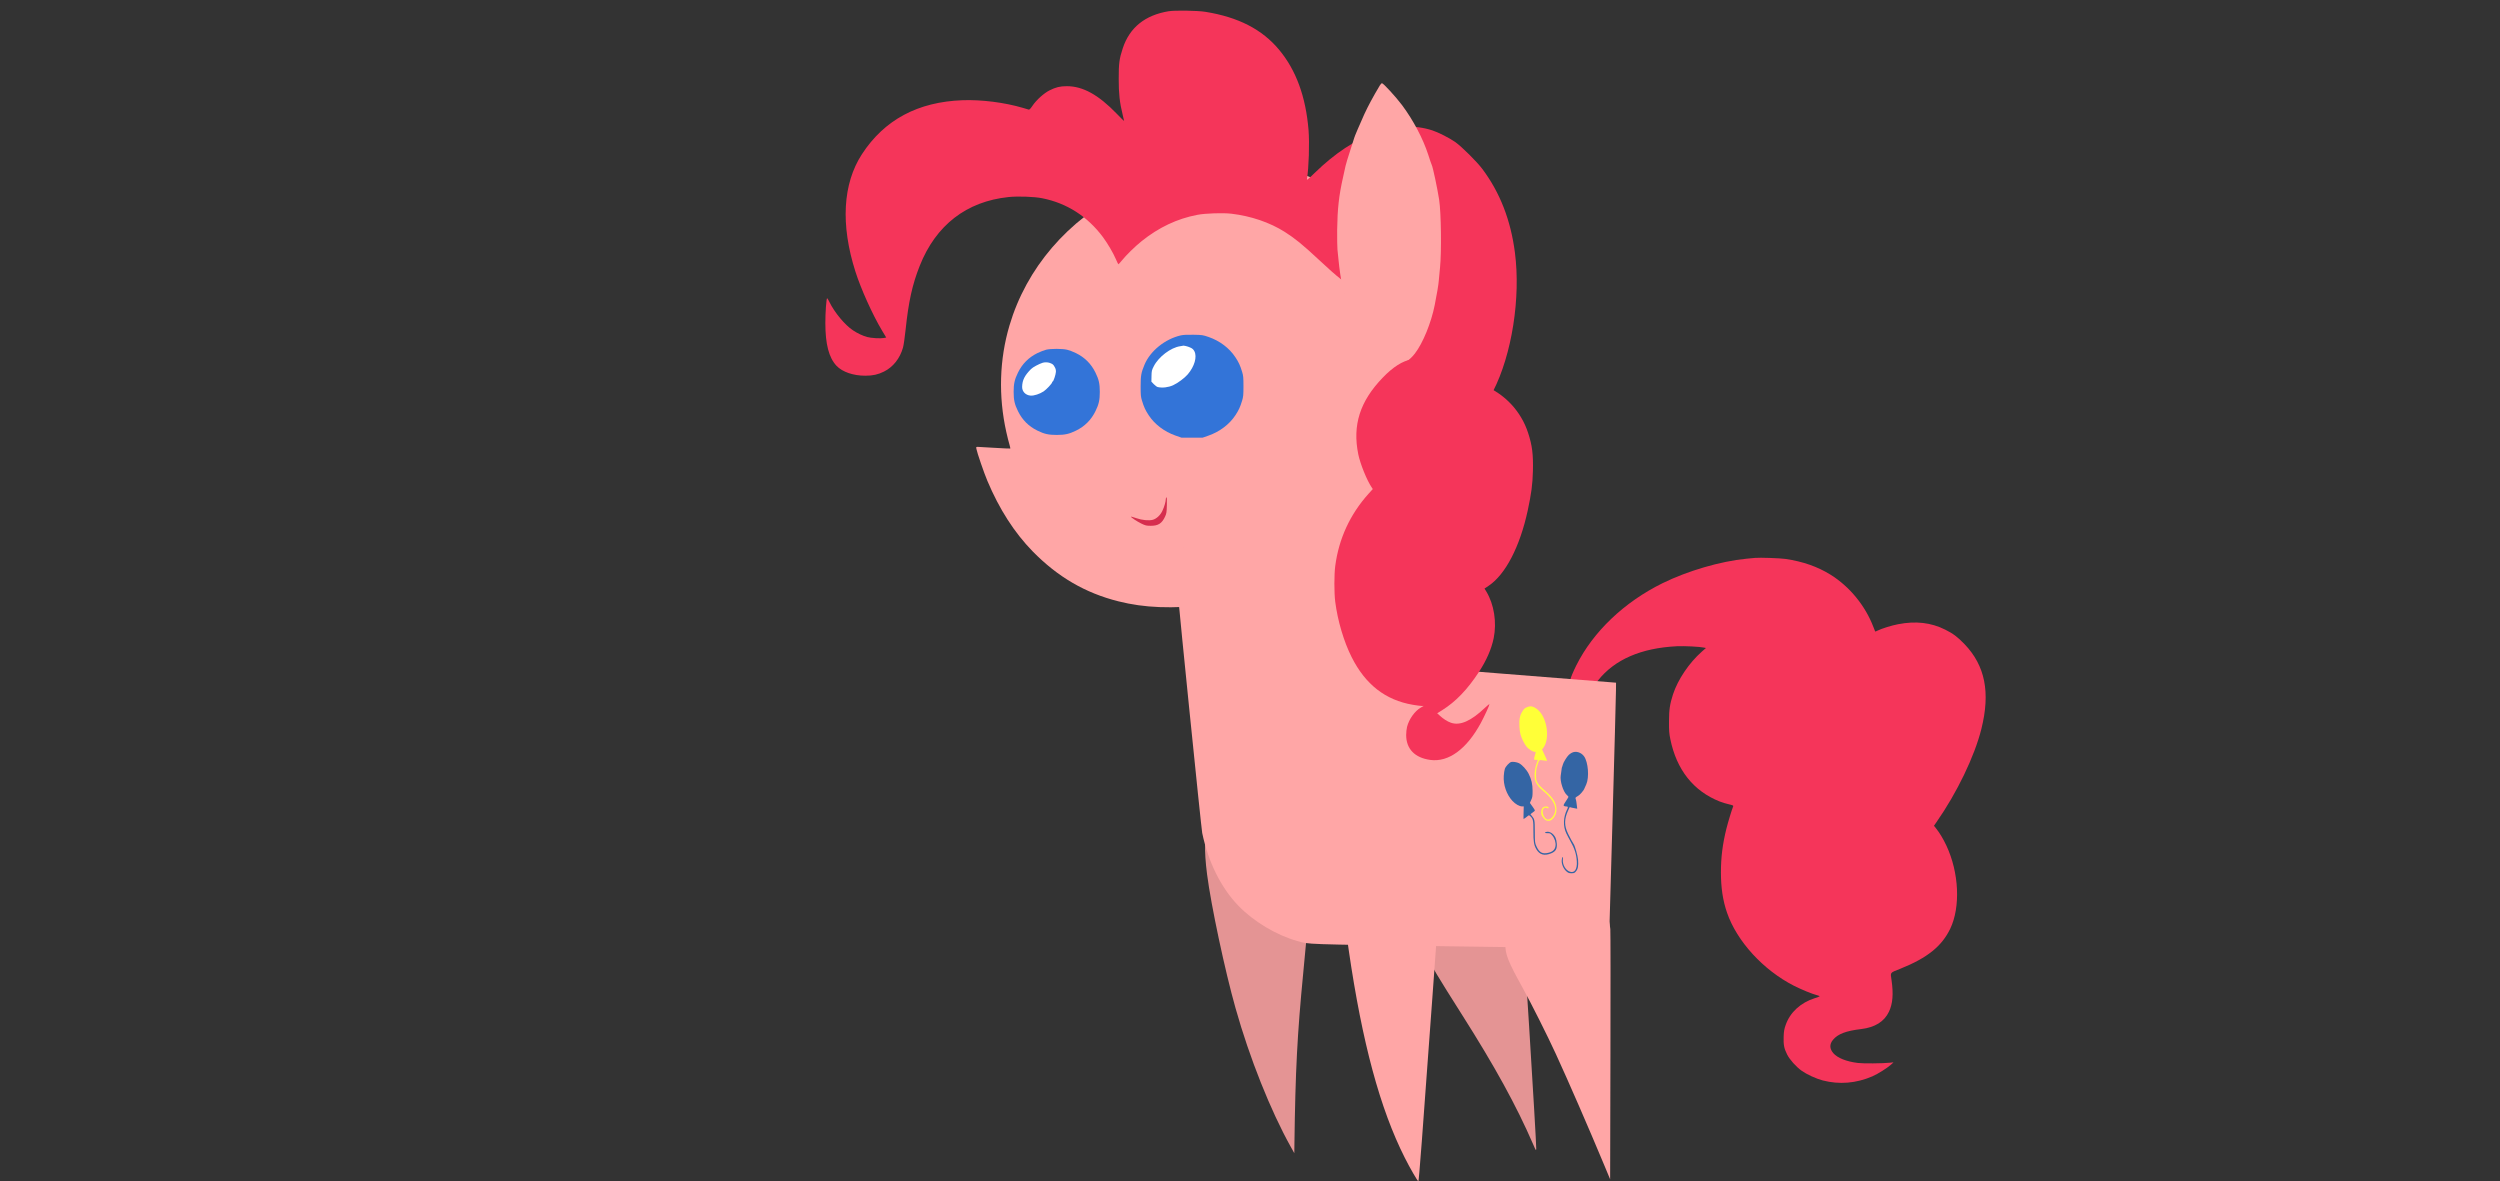 <?xml version="1.0" encoding="UTF-8"?>
<!DOCTYPE svg PUBLIC "-//W3C//DTD SVG 1.1//EN" "http://www.w3.org/Graphics/SVG/1.1/DTD/svg11.dtd">
<svg version="1.2" width="1535.55mm" height="725.58mm" viewBox="0 0 153555 72558" preserveAspectRatio="xMidYMid" fill-rule="evenodd" stroke-width="28.222" stroke-linejoin="round" xmlns="http://www.w3.org/2000/svg" xmlns:ooo="http://xml.openoffice.org/svg/export" xmlns:xlink="http://www.w3.org/1999/xlink" xmlns:presentation="http://sun.com/xmlns/staroffice/presentation" xmlns:smil="http://www.w3.org/2001/SMIL20/" xmlns:anim="urn:oasis:names:tc:opendocument:xmlns:animation:1.0" xml:space="preserve">
 <rect x="0" y="0" width="153555" height="72558" fill="#333333" stroke="none"/>
 <defs class="ClipPathGroup">
  <clipPath id="presentation_clip_path" clipPathUnits="userSpaceOnUse">
   <rect x="0" y="0" width="153555" height="72558"/>
  </clipPath>
  <clipPath id="presentation_clip_path_shrink" clipPathUnits="userSpaceOnUse">
   <rect x="153" y="72" width="153248" height="72413"/>
  </clipPath>
 </defs>
 <defs class="TextShapeIndex">
  <g ooo:slide="id1" ooo:id-list="id3 id4 id5 id6 id7 id8 id9 id10 id11 id12 id13 id14 id15 id16 id17 id18 id19 id20"/>
 </defs>
 <defs class="EmbeddedBulletChars">
  <g id="bullet-char-template-57356" transform="scale(0,-0)">
   <path d="M 580,1141 L 1163,571 580,0 -4,571 580,1141 Z"/>
  </g>
  <g id="bullet-char-template-57354" transform="scale(0,-0)">
   <path d="M 8,1128 L 1137,1128 1137,0 8,0 8,1128 Z"/>
  </g>
  <g id="bullet-char-template-10146" transform="scale(0,-0)">
   <path d="M 174,0 L 602,739 174,1481 1456,739 174,0 Z M 1358,739 L 309,1346 659,739 1358,739 Z"/>
  </g>
  <g id="bullet-char-template-10132" transform="scale(0,-0)">
   <path d="M 2015,739 L 1276,0 717,0 1260,543 174,543 174,936 1260,936 717,1481 1274,1481 2015,739 Z"/>
  </g>
  <g id="bullet-char-template-10007" transform="scale(0,-0)">
   <path d="M 0,-2 C -7,14 -16,27 -25,37 L 356,567 C 262,823 215,952 215,954 215,979 228,992 255,992 264,992 276,990 289,987 310,991 331,999 354,1012 L 381,999 492,748 772,1049 836,1024 860,1049 C 881,1039 901,1025 922,1006 886,937 835,863 770,784 769,783 710,716 594,584 L 774,223 C 774,196 753,168 711,139 L 727,119 C 717,90 699,76 672,76 641,76 570,178 457,381 L 164,-76 C 142,-110 111,-127 72,-127 30,-127 9,-110 8,-76 1,-67 -2,-52 -2,-32 -2,-23 -1,-13 0,-2 Z"/>
  </g>
  <g id="bullet-char-template-10004" transform="scale(0,-0)">
   <path d="M 285,-33 C 182,-33 111,30 74,156 52,228 41,333 41,471 41,549 55,616 82,672 116,743 169,778 240,778 293,778 328,747 346,684 L 369,508 C 377,444 397,411 428,410 L 1163,1116 C 1174,1127 1196,1133 1229,1133 1271,1133 1292,1118 1292,1087 L 1292,965 C 1292,929 1282,901 1262,881 L 442,47 C 390,-6 338,-33 285,-33 Z"/>
  </g>
  <g id="bullet-char-template-9679" transform="scale(0,-0)">
   <path d="M 813,0 C 632,0 489,54 383,161 276,268 223,411 223,592 223,773 276,916 383,1023 489,1130 632,1184 813,1184 992,1184 1136,1130 1245,1023 1353,916 1407,772 1407,592 1407,412 1353,268 1245,161 1136,54 992,0 813,0 Z"/>
  </g>
  <g id="bullet-char-template-8226" transform="scale(0,-0)">
   <path d="M 346,457 C 273,457 209,483 155,535 101,586 74,649 74,723 74,796 101,859 155,911 209,963 273,989 346,989 419,989 480,963 531,910 582,859 608,796 608,723 608,648 583,586 532,535 482,483 420,457 346,457 Z"/>
  </g>
  <g id="bullet-char-template-8211" transform="scale(0,-0)">
   <path d="M -4,459 L 1135,459 1135,606 -4,606 -4,459 Z"/>
  </g>
  <g id="bullet-char-template-61548" transform="scale(0,-0)">
   <path d="M 173,740 C 173,903 231,1043 346,1159 462,1274 601,1332 765,1332 928,1332 1067,1274 1183,1159 1299,1043 1357,903 1357,740 1357,577 1299,437 1183,322 1067,206 928,148 765,148 601,148 462,206 346,322 231,437 173,577 173,740 Z"/>
  </g>
 </defs>
 <defs class="TextEmbeddedBitmaps"/>
 <g>
  <g id="id2" class="Master_Slide">
   <g id="bg-id2" class="Background"/>
   <g id="bo-id2" class="BackgroundObjects"/>
  </g>
 </g>
 <g class="SlideGroup">
  <g>
   <g id="container-id1">
    <g id="id1" class="Slide" clip-path="url(#presentation_clip_path)">
     <g class="Page">
      <g class="com.sun.star.drawing.ClosedBezierShape">
       <g id="id3">
        <rect class="BoundingBox" stroke="none" fill="none" x="86925" y="52807" width="7436" height="17832"/>
        <path fill="rgb(228,148,148)" stroke="none" d="M 90150,52855 C 89632,52972 89092,53236 88580,53628 88284,53853 87695,54446 87473,54739 87268,55011 87053,55448 86975,55744 86908,56012 86908,56686 86975,57014 87063,57434 87279,58013 87561,58584 87963,59399 88252,59886 89819,62359 91822,65516 93135,67904 94158,70261 94341,70684 94348,70695 94359,70561 94380,70254 93495,56009 93378,54827 93329,54316 93191,54051 92764,53628 92415,53278 92045,53056 91561,52904 91233,52799 90510,52774 90150,52855 Z"/>
       </g>
      </g>
      <g class="com.sun.star.drawing.ClosedBezierShape">
       <g id="id4">
        <rect class="BoundingBox" stroke="none" fill="none" x="74015" y="49936" width="6347" height="20899"/>
        <path fill="rgb(228,148,148)" stroke="none" d="M 75372,49956 C 74846,50027 74416,50291 74232,50655 73978,51163 73947,52210 74141,53706 74388,55622 75234,59608 75890,61926 76751,64984 78042,68223 79284,70445 79356,70574 79428,70704 79499,70833 79502,70645 79504,70457 79506,70269 79566,65732 79683,63524 80046,59774 80332,56821 80381,56091 80353,55223 80314,54147 80155,53456 79764,52665 79037,51198 77824,50231 76398,49984 76109,49935 75629,49921 75372,49956 Z"/>
       </g>
      </g>
      <g class="com.sun.star.drawing.ClosedBezierShape">
       <g id="id5">
        <rect class="BoundingBox" stroke="none" fill="none" x="96460" y="34257" width="25505" height="32257"/>
        <path fill="rgb(245,53,90)" stroke="none" d="M 107802,34267 C 107724,34274 107488,34299 107273,34317 105678,34472 103664,35061 102119,35820 99762,36980 97850,38804 96817,40875 96630,41249 96460,41658 96460,41732 96460,41767 96651,41824 97141,41930 97512,42011 97843,42078 97875,42078 97903,42078 98027,41954 98147,41803 99170,40508 100800,39802 103004,39693 103466,39672 104394,39718 104669,39778 104707,39786 104744,39794 104782,39802 104697,39876 104613,39950 104528,40025 103745,40720 103057,41739 102757,42656 102563,43260 102514,43595 102514,44318 102510,44879 102525,45055 102592,45387 102973,47274 104010,48590 105633,49232 105777,49289 106028,49366 106190,49401 106419,49454 106476,49479 106458,49521 106366,49747 106137,50506 106038,50904 105802,51860 105703,52658 105703,53582 105703,54534 105820,55310 106077,56058 106684,57818 108303,59585 110183,60545 110660,60785 111316,61056 111605,61127 111697,61151 111771,61180 111771,61194 111771,61204 111630,61261 111457,61314 110589,61592 109947,62185 109679,62958 109591,63208 109569,63332 109555,63667 109538,64168 109580,64390 109764,64760 109926,65085 110317,65522 110663,65769 110974,65991 111556,66260 111954,66362 112974,66626 114004,66542 115006,66111 115323,65977 115941,65586 116163,65381 116210,65338 116257,65295 116304,65251 116239,65258 116175,65265 116110,65272 115616,65321 114448,65332 114113,65289 113418,65205 112871,64986 112614,64697 112371,64418 112360,64143 112586,63868 112879,63511 113383,63317 114311,63208 115165,63106 115736,62749 116025,62139 116255,61656 116304,61053 116184,60217 116110,59698 116053,59772 116745,59493 118382,58834 119271,58118 119786,57046 120428,55709 120329,53589 119549,51934 119359,51525 119119,51130 118907,50869 118867,50819 118828,50770 118788,50721 118841,50644 118893,50568 118946,50492 120199,48699 121282,46452 121701,44770 122259,42526 121934,40889 120664,39563 120237,39122 119962,38913 119479,38674 118604,38236 117669,38130 116579,38342 116184,38416 115556,38614 115323,38734 115249,38769 115183,38797 115179,38790 115176,38783 115126,38659 115069,38515 114575,37210 113605,36024 112434,35298 111640,34804 110737,34490 109672,34331 109333,34282 108091,34239 107802,34267 Z"/>
       </g>
      </g>
      <g class="com.sun.star.drawing.ClosedBezierShape">
       <g id="id6">
        <rect class="BoundingBox" stroke="none" fill="none" x="59960" y="10058" width="28854" height="27244"/>
        <path fill="rgb(255,166,166)" stroke="none" d="M 75037,10096 C 73107,10244 70825,10883 69061,11765 65576,13514 63046,16464 62002,19998 61385,22087 61318,24329 61808,26531 61875,26831 61963,27180 62002,27303 62041,27430 62062,27540 62055,27550 62044,27557 61621,27540 61113,27508 60601,27473 60132,27448 60065,27448 59949,27448 59949,27448 59974,27578 60016,27811 60436,29035 60644,29529 61381,31279 62302,32711 63427,33865 64965,35435 66659,36423 68691,36934 70306,37340 71950,37403 74331,37149 76455,36924 80406,36560 83835,36274 84357,36231 84879,36188 85402,36144 85441,35921 85481,35698 85521,35474 85970,32905 86523,30503 87257,27938 88354,24104 88816,21709 88813,19847 88813,18993 88760,18700 88488,18132 87769,16619 86305,14788 84749,13454 81867,10981 78533,9831 75037,10096 Z"/>
       </g>
      </g>
      <g class="com.sun.star.drawing.ClosedBezierShape">
       <g id="id7">
        <rect class="BoundingBox" stroke="none" fill="none" x="82659" y="52736" width="5724" height="19824"/>
        <path fill="rgb(255,166,166)" stroke="none" d="M 85564,52750 C 84230,52849 83250,53561 82865,54708 82689,55237 82643,55643 82664,56517 82682,57170 82706,57428 82844,58373 83669,64042 84766,68110 86290,71122 86608,71754 87063,72540 87119,72558 87151,72569 87366,69757 87980,61262 88382,55738 88407,55318 88368,54965 88294,54313 88072,53822 87663,53409 87134,52880 86495,52679 85564,52750 Z"/>
       </g>
      </g>
      <g class="com.sun.star.drawing.ClosedBezierShape">
       <g id="id8">
        <rect class="BoundingBox" stroke="none" fill="none" x="92460" y="54658" width="6464" height="17781"/>
        <path fill="rgb(255,166,166)" stroke="none" d="M 95921,54682 C 95251,54763 94418,55098 93892,55496 93000,56170 92464,57116 92460,58022 92460,58629 92637,59074 93515,60658 94026,61578 95050,63617 95561,64732 96344,66436 97579,69272 98531,71555 98653,71849 98776,72143 98898,72437 98904,69926 98910,67416 98916,64905 98927,60767 98923,57239 98909,57070 98877,56671 98771,56290 98591,55913 98404,55528 97995,55101 97646,54932 97191,54710 96499,54607 95921,54682 Z"/>
       </g>
      </g>
      <g class="com.sun.star.drawing.ClosedBezierShape">
       <g id="id9">
        <rect class="BoundingBox" stroke="none" fill="none" x="69460" y="30549" width="2217" height="1748"/>
        <path fill="rgb(214,46,78)" stroke="none" d="M 71607,30648 C 71607,30806 71508,31149 71392,31385 71265,31650 71036,31861 70813,31925 70570,31992 70161,31953 69790,31826 69617,31766 69469,31724 69462,31731 69434,31759 69847,32038 70108,32161 70365,32285 70415,32295 70690,32295 71141,32295 71367,32151 71561,31731 71649,31540 71660,31473 71671,31032 71681,30694 71674,30549 71646,30549 71625,30549 71607,30595 71607,30648 Z"/>
       </g>
      </g>
      <g class="Group">
       <g class="com.sun.star.drawing.ClosedBezierShape">
        <g id="id10">
         <rect class="BoundingBox" stroke="none" fill="none" x="72318" y="28586" width="26944" height="29653"/>
         <path fill="rgb(255,166,166)" stroke="none" d="M 80140,28604 C 79455,28661 78446,28872 77741,29109 74506,30188 72424,32679 72322,35600 72301,36125 72329,36418 73045,43527 73454,47584 73814,51020 73842,51164 74216,52956 75000,54532 76061,55629 77010,56610 78390,57436 79681,57799 80436,58011 79938,57993 88977,58123 93577,58190 97672,58243 98078,58236 98325,58234 98572,58232 98819,58229 98892,55672 98965,53114 99038,50557 99158,46338 99256,42669 99256,42408 99258,42249 99259,42090 99260,41932 96906,41745 94552,41558 92197,41371 88310,41064 85124,40807 85117,40800 85110,40793 85184,40196 85283,39473 85629,36969 85900,34721 86070,32954 86123,32393 86147,31892 86151,31243 86154,30354 86151,30322 86073,30178 85682,29440 84126,28798 82295,28615 81960,28583 80503,28576 80140,28604 Z"/>
        </g>
       </g>
       <g class="Group">
        <g class="com.sun.star.drawing.ClosedBezierShape">
         <g id="id11">
          <rect class="BoundingBox" stroke="none" fill="none" x="93320" y="43383" width="2283" height="7032"/>
          <path fill="rgb(255,255,56)" stroke="none" d="M 93976,43386 C 93845,43404 93687,43471 93616,43542 93553,43605 93404,43863 93387,43940 93383,43958 93362,44043 93341,44124 93299,44307 93323,44868 93390,45104 93461,45369 93648,45736 93792,45895 93930,46039 94159,46180 94265,46180 94300,46180 94329,46184 94329,46188 94329,46195 94304,46286 94276,46392 94202,46664 94205,46674 94339,46674 94378,46674 94417,46674 94456,46674 94424,46770 94392,46867 94360,46964 94237,47345 94223,47800 94322,48022 94413,48227 94569,48410 94794,48590 95260,48960 95528,49370 95528,49715 95528,50019 95292,50347 95080,50343 94837,50336 94643,49818 94826,49655 94886,49599 94914,49595 94999,49627 95115,49669 95158,49648 95101,49578 95038,49507 94837,49521 94759,49606 94664,49705 94632,49927 94692,50072 94720,50132 94791,50237 94851,50297 94939,50393 94981,50414 95108,50414 95235,50414 95274,50393 95383,50280 95630,50022 95669,49638 95493,49260 95387,49034 95179,48798 94759,48442 94639,48339 94494,48181 94442,48089 94357,47944 94346,47891 94346,47592 94346,47338 94367,47196 94427,47009 94544,46653 94526,46667 94791,46706 94914,46724 95020,46733 95027,46727 95031,46723 94964,46565 94875,46374 94823,46260 94770,46146 94717,46032 94745,45995 94773,45959 94801,45923 95193,45387 95048,44191 94526,43662 94339,43471 94128,43365 93976,43386 Z"/>
         </g>
        </g>
        <g class="com.sun.star.drawing.ClosedBezierShape">
         <g id="id12">
          <rect class="BoundingBox" stroke="none" fill="none" x="95853" y="46179" width="1689" height="7460"/>
          <path fill="rgb(52,101,164)" stroke="none" d="M 96537,46240 C 96481,46269 96396,46329 96354,46371 96244,46477 96029,46822 96001,46942 95987,46999 95969,47059 95958,47080 95934,47119 95923,47165 95899,47380 95888,47468 95874,47581 95863,47637 95807,47962 96015,48632 96234,48826 96294,48879 96339,48932 96339,48946 96339,48957 96266,49080 96174,49218 96041,49419 96018,49472 96061,49500 96089,49518 96138,49532 96170,49532 96318,49532 96332,49564 96244,49736 96018,50202 96001,50742 96198,51172 96262,51306 96375,51525 96449,51652 96706,52093 96826,52470 96851,52908 96879,53394 96717,53637 96428,53542 96170,53461 95966,53109 95994,52806 96008,52689 96001,52636 95973,52647 95951,52654 95930,52746 95923,52851 95909,53084 96036,53376 96223,53531 96325,53619 96378,53637 96526,53637 96685,53637 96713,53623 96802,53517 96922,53373 96957,53183 96929,52806 96907,52559 96738,51948 96657,51842 96611,51783 96438,51461 96322,51225 96064,50703 96071,50304 96336,49740 96362,49684 96388,49629 96414,49574 96458,49585 96501,49597 96544,49609 96615,49627 96720,49648 96773,49655 96807,49661 96842,49667 96876,49673 96866,49593 96857,49513 96847,49433 96837,49303 96809,49161 96795,49116 96749,48992 96752,48989 96904,48900 96982,48858 97087,48763 97140,48692 97197,48622 97246,48555 97257,48544 97274,48530 97313,48449 97433,48174 97624,47740 97550,46812 97299,46459 97116,46202 96780,46106 96537,46240 Z"/>
         </g>
        </g>
        <g class="com.sun.star.drawing.ClosedBezierShape">
         <g id="id13">
          <rect class="BoundingBox" stroke="none" fill="none" x="92360" y="46792" width="3268" height="5709"/>
          <path fill="rgb(52,101,164)" stroke="none" d="M 92826,46801 C 92709,46830 92480,47073 92431,47225 92403,47299 92374,47496 92364,47662 92328,48209 92537,48805 92896,49193 93083,49394 93320,49528 93493,49532 93526,49532 93559,49532 93591,49532 93588,49661 93585,49790 93581,49920 93574,50132 93574,50308 93581,50308 93595,50308 93810,50153 93863,50103 93905,50064 93927,50072 93997,50135 94166,50294 94188,50400 94184,51038 94181,51698 94216,51899 94364,52160 94565,52502 94851,52583 95267,52418 95549,52305 95645,52149 95623,51825 95616,51698 95581,51536 95546,51461 95422,51197 95165,51038 94967,51102 94840,51140 94886,51179 95055,51176 95204,51172 95228,51186 95338,51310 95489,51486 95574,51754 95542,51962 95510,52181 95380,52308 95126,52375 94748,52474 94554,52375 94378,51994 94276,51775 94276,51765 94272,51084 94269,50357 94262,50322 94089,50114 94061,50080 94033,50046 94004,50012 94031,49989 94058,49967 94085,49945 94131,49906 94198,49856 94237,49832 94297,49786 94290,49772 94135,49549 94080,49471 94025,49394 93969,49317 93996,49255 94023,49194 94050,49133 94124,48978 94135,48897 94135,48579 94131,48156 94068,47877 93895,47532 93771,47278 93482,46964 93295,46875 93165,46812 92939,46777 92826,46801 Z"/>
         </g>
        </g>
       </g>
      </g>
      <g class="com.sun.star.drawing.ClosedBezierShape">
       <g id="id14">
        <rect class="BoundingBox" stroke="none" fill="none" x="50694" y="652" width="42467" height="24807"/>
        <path fill="rgb(245,53,90)" stroke="none" d="M 71780,690 C 70330,930 69385,1689 68965,2959 68750,3604 68711,3894 68714,4857 68714,5770 68771,6292 68958,7054 69007,7256 69046,7428 69046,7435 69046,7446 68845,7245 68598,6991 67473,5823 66509,5291 65522,5294 65109,5294 64851,5358 64470,5548 64118,5724 63666,6130 63416,6497 63303,6666 63229,6744 63190,6733 63162,6723 63003,6677 62837,6628 61698,6292 60301,6116 59133,6155 56378,6254 54318,7358 52942,9471 51764,11284 51622,13796 52540,16678 52882,17751 53591,19324 54169,20291 54257,20438 54346,20585 54434,20732 54385,20741 54335,20750 54286,20760 54081,20802 53510,20767 53259,20700 52984,20622 52667,20474 52388,20287 51894,19959 51256,19190 50945,18551 50882,18421 50818,18315 50804,18315 50758,18315 50691,19211 50695,19850 50695,21144 50913,21973 51383,22471 51742,22848 52413,23077 53146,23077 53612,23077 53926,23007 54296,22823 54854,22548 55277,22016 55464,21349 55506,21197 55573,20728 55623,20255 55806,18523 56032,17490 56491,16329 57482,13831 59359,12374 61948,12103 62527,12043 63529,12078 64015,12177 65525,12477 66788,13284 67744,14562 68026,14943 68379,15539 68538,15916 68612,16089 68683,16234 68693,16234 68707,16234 68799,16131 68901,16008 69173,15669 69720,15133 70122,14812 71170,13969 72313,13429 73544,13196 74027,13101 75124,13066 75632,13126 76828,13267 77985,13658 78906,14240 79541,14643 80003,15017 81023,15969 82173,17042 82571,17355 83383,17835 84184,18308 84684,18707 85196,19282 86078,20266 86544,21437 86392,22308 86314,22753 86166,23035 85831,23367 85499,23695 85415,23829 85415,24005 85415,24316 85683,24601 86208,24855 86702,25095 87284,25265 88078,25392 88618,25480 89729,25480 90121,25392 90936,25212 91232,24954 91708,24030 92862,21786 93412,18290 93049,15510 92791,13521 92139,11842 91056,10388 90720,9937 89789,9012 89383,8723 89041,8483 88357,8134 87993,8014 85806,7294 83213,8222 80765,10607 80285,11069 80261,11090 80278,10977 80391,10311 80437,8804 80374,7993 80204,5933 79608,4310 78567,3058 77520,1802 76070,1057 74038,726 73558,648 72164,627 71780,690 Z"/>
       </g>
      </g>
      <g class="com.sun.star.drawing.ClosedBezierShape">
       <g id="id15">
        <rect class="BoundingBox" stroke="none" fill="none" x="82129" y="5110" width="6380" height="17298"/>
        <path fill="rgb(255,166,166)" stroke="none" d="M 84756,5241 C 84325,5961 84040,6494 83800,7012 83535,7594 83182,8423 83182,8462 83182,8473 83072,8822 82935,9238 82797,9654 82667,10085 82646,10191 82625,10296 82554,10621 82487,10914 82241,12000 82149,12840 82131,14103 82128,14639 82135,15186 82149,15323 82166,15458 82198,15768 82219,16011 82258,16438 82382,17303 82413,17348 82420,17363 82459,17539 82502,17743 82590,18181 82738,18738 82801,18886 82830,18943 82907,19151 82978,19345 83422,20566 84170,21638 84925,22139 85257,22361 85408,22407 85807,22407 86153,22407 86580,22139 86904,21716 87398,21077 87910,19821 88125,18728 88262,18040 88354,17493 88372,17246 88386,17101 88418,16735 88449,16435 88548,15447 88516,13069 88396,12272 88287,11573 88012,10268 87941,10131 87920,10095 87825,9817 87726,9506 87405,8515 86809,7386 86121,6462 85747,5961 84967,5111 84883,5111 84858,5111 84802,5171 84756,5241 Z"/>
       </g>
      </g>
      <g class="Group">
       <g class="com.sun.star.drawing.CustomShape">
        <g id="id16">
         <rect class="BoundingBox" stroke="none" fill="none" x="62558" y="22120" width="2504" height="2375"/>
         <path fill="rgb(255,255,255)" stroke="none" d="M 63185,22594 C 63795,22063 64530,21966 64884,22371 65238,22776 65043,23491 64434,24022 63825,24552 63089,24648 62735,24243 62381,23838 62576,23124 63185,22594 Z"/>
         <path fill="none" stroke="rgb(255,255,255)" d="M 63185,22594 C 63795,22063 64530,21966 64884,22371 65238,22776 65043,23491 64434,24022 63825,24552 63089,24648 62735,24243 62381,23838 62576,23124 63185,22594 Z"/>
        </g>
       </g>
       <g class="com.sun.star.drawing.ClosedBezierShape">
        <g id="id17">
         <rect class="BoundingBox" stroke="none" fill="none" x="62259" y="21428" width="5294" height="5289"/>
         <path fill="rgb(51,116,216)" stroke="none" d="M 64253,21481 C 64137,21510 63900,21601 63724,21686 63188,21950 62786,22349 62525,22889 62320,23305 62260,23569 62260,24070 62260,24571 62320,24835 62525,25251 62786,25788 63184,26190 63724,26451 64140,26656 64405,26715 64906,26715 65407,26715 65671,26656 66088,26451 66627,26190 67026,25788 67287,25251 67492,24835 67552,24571 67552,24070 67552,23569 67492,23305 67287,22889 67026,22353 66627,21950 66088,21689 65915,21601 65668,21510 65541,21481 65248,21411 64542,21411 64253,21481 Z M 64465,22286 C 64655,22356 64691,22381 64772,22526 64839,22635 64860,22720 64856,22839 64846,23012 64705,23436 64655,23436 64638,23436 64624,23457 64624,23482 64624,23551 64285,23914 64105,24038 63858,24200 63516,24313 63301,24299 62990,24274 62775,24048 62782,23756 62793,23344 62934,23065 63329,22667 63435,22557 63816,22353 64041,22282 64158,22243 64352,22247 64465,22286 Z"/>
        </g>
       </g>
      </g>
      <g class="Group">
       <g class="com.sun.star.drawing.CustomShape">
        <g id="id18">
         <rect class="BoundingBox" stroke="none" fill="none" x="70459" y="20957" width="5103" height="4203"/>
         <path fill="rgb(255,255,255)" stroke="none" d="M 73010,20958 C 74456,20958 75560,21868 75560,23058 75560,24248 74456,25158 73010,25158 71564,25158 70460,24248 70460,23058 70460,21868 71564,20958 73010,20958 Z"/>
         <path fill="none" stroke="rgb(255,255,255)" d="M 73010,20958 C 74456,20958 75560,21868 75560,23058 75560,24248 74456,25158 73010,25158 71564,25158 70460,24248 70460,23058 70460,21868 71564,20958 73010,20958 Z"/>
        </g>
       </g>
       <g class="com.sun.star.drawing.ClosedBezierShape">
        <g id="id19">
         <rect class="BoundingBox" stroke="none" fill="none" x="70060" y="20558" width="6317" height="6325"/>
         <path fill="rgb(51,116,216)" stroke="none" d="M 72530,20599 C 71557,20822 70650,21555 70297,22402 70093,22888 70061,23071 70061,23724 70061,24267 70071,24373 70142,24606 70265,25012 70354,25199 70558,25509 70925,26066 71514,26511 72202,26754 72323,26797 72445,26839 72566,26881 72783,26881 73001,26881 73218,26881 73436,26881 73653,26881 73871,26881 73992,26839 74113,26797 74234,26754 74922,26511 75511,26066 75878,25509 76083,25199 76171,25012 76294,24606 76365,24373 76376,24267 76376,23724 76376,23181 76365,23075 76294,22842 76171,22437 76083,22250 75878,21940 75508,21379 74919,20934 74234,20698 73885,20578 73850,20571 73306,20561 72922,20553 72675,20568 72530,20599 Z M 73102,21344 C 73246,21407 73299,21460 73363,21577 73536,21922 73370,22504 72957,22990 72763,23219 72343,23530 72051,23664 71761,23794 71394,23840 71109,23773 71063,23766 70957,23685 70872,23600 70822,23548 70771,23495 70721,23442 70723,23327 70726,23212 70728,23096 70735,22782 70745,22733 70865,22501 71158,21919 71913,21347 72488,21266 72569,21256 72640,21245 72647,21238 72678,21210 72947,21270 73102,21344 Z"/>
        </g>
       </g>
      </g>
      <g class="com.sun.star.drawing.ClosedBezierShape">
       <g id="id20">
        <rect class="BoundingBox" stroke="none" fill="none" x="81960" y="22057" width="12202" height="24639"/>
        <path fill="rgb(245,53,90)" stroke="none" d="M 86687,22077 C 86148,22169 85555,22543 84924,23203 83527,24653 83064,26113 83428,27905 83548,28491 83957,29503 84250,29934 84273,29969 84296,30004 84320,30039 84234,30134 84148,30228 84063,30322 82927,31585 82235,33080 82013,34763 81943,35303 81943,36414 82013,36964 82161,38125 82542,39416 83019,40358 83865,42044 85096,43004 86783,43290 87005,43329 87245,43360 87315,43360 87358,43360 87402,43360 87446,43360 87386,43394 87326,43429 87266,43463 86896,43678 86546,44168 86423,44648 86395,44761 86370,44987 86370,45149 86370,45999 86903,46549 87852,46676 88973,46828 90084,46017 90959,44401 91170,44009 91484,43329 91484,43258 91484,43230 91361,43329 91213,43470 90352,44292 89675,44588 89115,44390 88896,44313 88652,44158 88427,43949 88376,43903 88325,43858 88275,43812 88375,43750 88475,43687 88575,43625 89418,43096 90129,42355 90835,41279 91301,40566 91608,39868 91745,39198 91943,38224 91770,37127 91297,36340 91259,36277 91220,36213 91181,36150 91266,36093 91351,36037 91435,35980 92468,35289 93354,33581 93834,31366 94063,30293 94133,29761 94155,28925 94179,27905 94112,27358 93858,26586 93428,25263 92426,24190 91138,23675 90729,23510 90443,23443 90045,23414 89682,23386 89503,23309 89033,22966 88215,22374 87912,22204 87488,22106 87284,22056 86888,22042 86687,22077 Z"/>
       </g>
      </g>
     </g>
    </g>
   </g>
  </g>
 </g>
</svg>